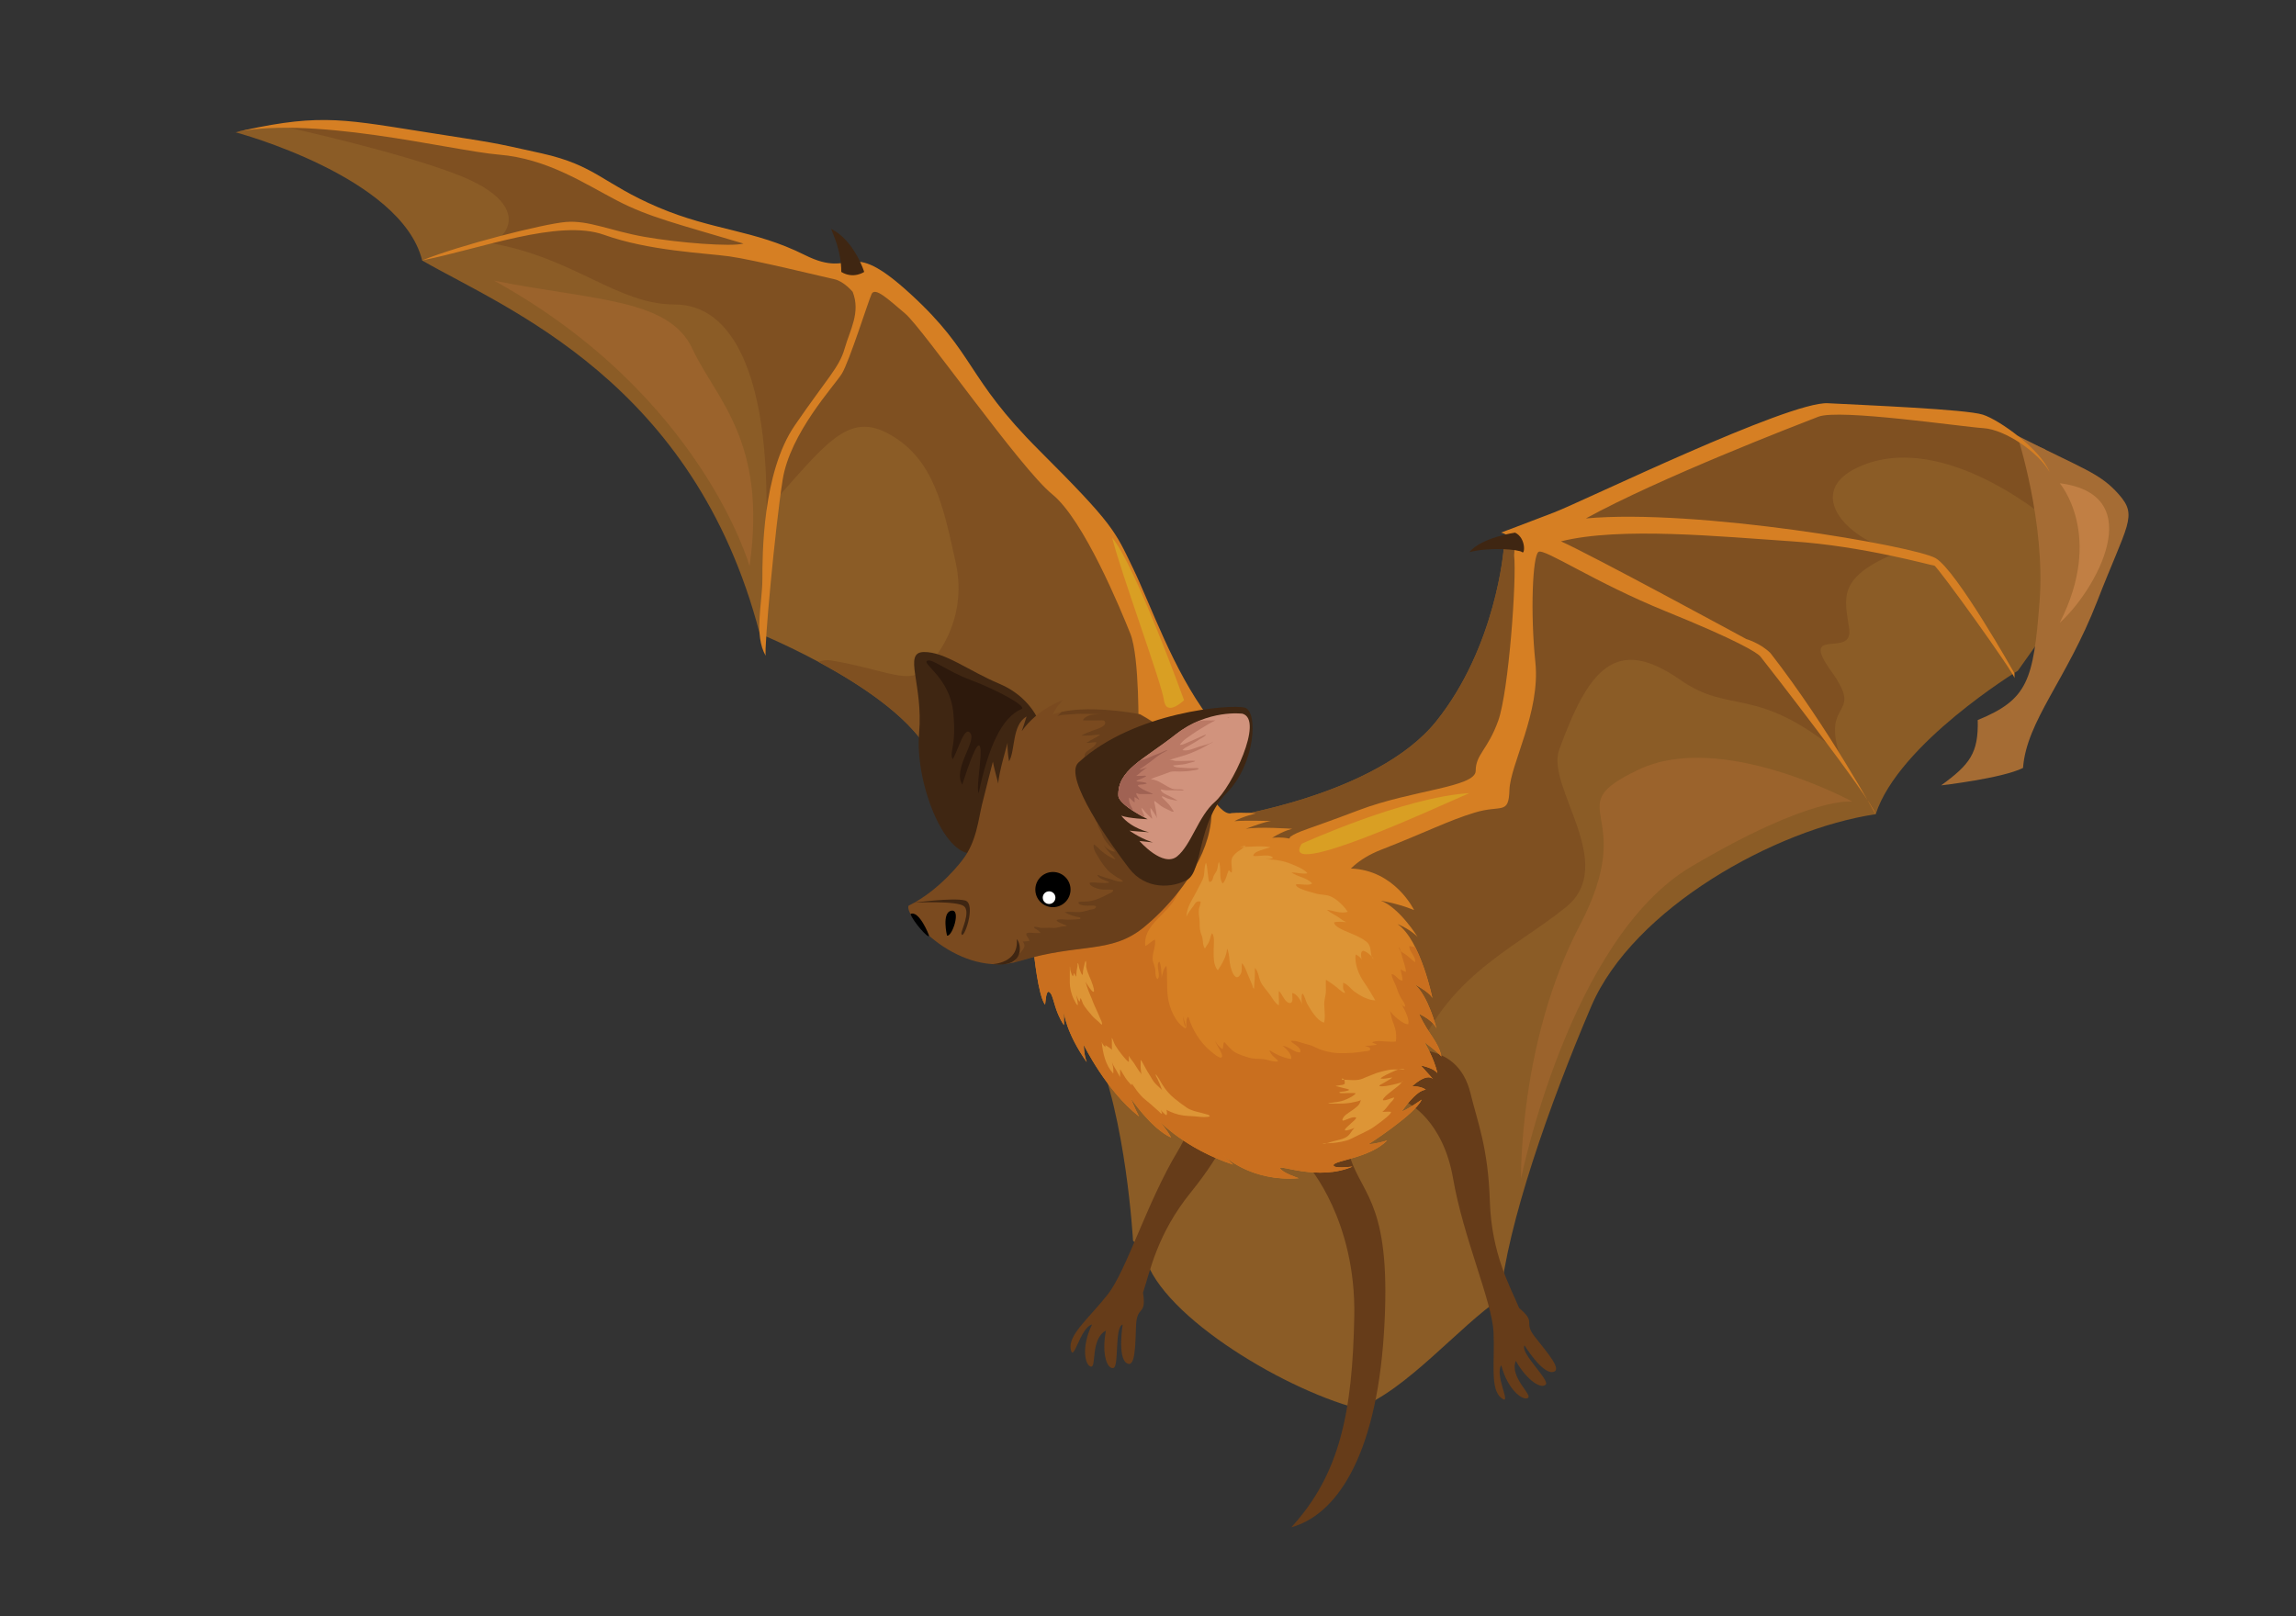 <?xml version="1.0" encoding="UTF-8" standalone="no"?>
<svg
   xmlns:dc="http://purl.org/dc/elements/1.1/"
   xmlns:cc="http://creativecommons.org/ns#"
   xmlns:rdf="http://www.w3.org/1999/02/22-rdf-syntax-ns#"
   xmlns:svg="http://www.w3.org/2000/svg"
   xmlns="http://www.w3.org/2000/svg"
   xmlns:sodipodi="http://sodipodi.sourceforge.net/DTD/sodipodi-0.dtd"
   xmlns:inkscape="http://www.inkscape.org/namespaces/inkscape"
   version="1.1"
   id="svg833"
   xml:space="preserve"
   width="125mm"
   height="88mm"
   viewBox="0 0 472.441 332.598"
   sodipodi:docname="bat.svg"
   inkscape:version="1.0.2-2 (e86c870879, 2021-01-15)"><rect x="0" y="0" width="472.441" height="332.598" fill="#333333" stroke="none"/><defs
     id="defs837"><clipPath
       clipPathUnits="userSpaceOnUse"
       id="clipPath851"><path
         d="M 0,1275.07 H 1064 V 0 H 0 Z"
         id="path849" /></clipPath><clipPath
       clipPathUnits="userSpaceOnUse"
       id="clipPath859"><path
         d="M 73.535,1204.75 H 1034.77 V 96.049 H 73.535 Z"
         id="path857" /></clipPath><clipPath
       clipPathUnits="userSpaceOnUse"
       id="clipPath887"><path
         d="M 510.829,1146.16 H 671.682 V 774.541 H 510.829 Z"
         id="path885" /></clipPath><clipPath
       clipPathUnits="userSpaceOnUse"
       id="clipPath911"><path
         d="M 665.585,1165.38 H 917.66 V 548.678 H 665.585 Z"
         id="path909" /></clipPath><clipPath
       clipPathUnits="userSpaceOnUse"
       id="clipPath1627"><path
         d="m 647.179,380.729 h 65.637 v -83.728 h -65.637 z"
         id="path1625" /></clipPath><clipPath
       clipPathUnits="userSpaceOnUse"
       id="clipPath1979"><path
         d="M 114.771,931.044 H 242.07 V 534.772 H 114.771 Z"
         id="path1977" /></clipPath><clipPath
       clipPathUnits="userSpaceOnUse"
       id="clipPath1995"><path
         d="M 229.294,772.883 H 305.26 V 291.643 H 229.294 Z"
         id="path1993" /></clipPath><clipPath
       clipPathUnits="userSpaceOnUse"
       id="clipPath2011"><path
         d="M 80.069,597.075 H 133.612 V 359.245 H 80.069 Z"
         id="path2009" /></clipPath></defs><sodipodi:namedview
     pagecolor="#ffffff"
     bordercolor="#666666"
     borderopacity="1"
     objecttolerance="10"
     gridtolerance="10"
     guidetolerance="10"
     inkscape:pageopacity="0"
     inkscape:pageshadow="2"
     inkscape:window-width="1920"
     inkscape:window-height="1017"
     id="namedview835"
     showgrid="false"
     inkscape:zoom="0.5647192"
     inkscape:cx="709.33337"
     inkscape:cy="718.95818"
     inkscape:window-x="-8"
     inkscape:window-y="-8"
     inkscape:window-maximized="1"
     inkscape:current-layer="g873"
     inkscape:document-rotation="0"
     units="mm" /><g
     id="g841"
     inkscape:groupmode="layer"
     inkscape:label="Bat animal "
     transform="matrix(1.333,0,0,-1.333,0,1700.093)"><g
       id="g845"><g
         id="g847"
         clip-path="url(#clipPath851)"
         style="opacity:1"><g
           id="g853"><g
             id="g875"><g
               clip-path="url(#clipPath859)"
               opacity="0.5"
               id="g873" /></g></g><g
           id="g1545"
           transform="matrix(0.467,0,0,0.467,36.353,1254.965)"><path
             d="m 0,0 c 0,0 54.808,-14.548 61.713,-42.393 27.845,-16.038 89.931,-40.098 111.571,-123.409 0,0 48.37,-19.601 57.28,-41.876 8.91,-22.276 79.747,15.525 79.747,15.525 0,0 -6.682,39.719 -29.849,64.891 -23.166,25.169 -51.445,60.903 -59.7,71.504 -11.103,12.032 -18.376,10.025 -18.376,10.025 0,0 -19.046,0.891 -30.407,8.909 -31.41,9.802 -37.88,12.427 -55.467,21.383 C 106.488,-10.761 93.345,-6.53 63.495,-1.85 33.646,2.827 14.917,3.409 0,0"
             style="fill:#8b5c26;fill-opacity:1;fill-rule:nonzero;stroke:none"
             id="path1547" /></g><g
           id="g1549"
           transform="matrix(0.467,0,0,0.467,167.307,1195.544)"><path
             d="m 0,0 c -23.166,25.169 -51.445,60.902 -59.7,71.503 -11.103,12.033 -18.376,10.025 -18.376,10.025 0,0 -19.046,0.891 -30.407,8.91 -31.41,9.801 -37.88,12.427 -55.467,21.382 -10.024,4.681 -23.167,8.912 -53.017,13.592 -19.272,3.021 -33.892,4.322 -45.859,3.955 l 0.249,-0.646 c 0,0 38.498,-8.504 57.04,-16.109 18.542,-7.61 18.411,-17.073 9.919,-22.088 27.641,-5.013 41.427,-20.228 60.446,-20.228 19.017,0 30.565,-23.231 30.292,-67.968 19.628,21.85 26.762,33.068 41.024,24.845 14.262,-8.222 17.416,-23.434 21.545,-42.454 4.128,-19.018 -7.085,-32.805 -11.937,-36.132 -4.854,-3.328 -13.307,1.388 -29.286,4.021 -1.538,0.255 -2.921,0.063 -4.166,-0.481 14.518,-7.822 32.679,-19.736 37.803,-32.543 8.909,-22.276 79.746,15.524 79.746,15.524 0,0 -6.682,39.72 -29.849,64.892"
             style="fill:#7f5021;fill-opacity:1;fill-rule:nonzero;stroke:none"
             id="path1551" /></g><g
           id="g1553"
           transform="matrix(0.467,0,0,0.467,175.732,1162.363)"><path
             d="m 0,0 c 0,0 0.445,24.727 -2.673,32.524 -3.118,7.795 -15.37,37.647 -25.84,46.11 -10.469,8.464 -42.77,54.798 -48.56,59.699 -5.793,4.901 -10.025,8.91 -11.139,6.46 -1.114,-2.449 -7.351,-22.276 -9.802,-26.285 -2.449,-4.009 -17.151,-19.602 -19.602,-35.196 -2.45,-15.594 -6.238,-56.135 -5.57,-58.14 -4.008,6.907 -1.113,17.374 -1.113,25.395 0,8.021 0,35.194 10.693,50.789 10.693,15.593 14.702,19.156 16.483,25.395 1.782,6.236 5.346,11.951 2.674,18.784 0,0 -2.897,3.49 -6.014,4.161 -3.119,0.665 -26.731,6.458 -34.752,7.572 -8.018,1.114 -26.508,1.782 -41.432,7.127 -14.925,5.348 -40.988,-4.677 -60.145,-8.463 12.697,5.122 39.874,12.029 47.448,12.697 7.573,0.668 14.702,-2.898 26.062,-4.902 11.361,-2.004 28.736,-3.341 32.747,-2.227 -21.609,6.461 -31.188,8.688 -41.88,14.258 -10.692,5.568 -22.943,13.81 -38.982,15.146 -16.04,1.336 -63.264,13.589 -89.327,6.907 28.514,6.682 36.087,5.122 62.818,0.89 26.731,-4.234 22.499,-3.34 40.542,-7.352 18.044,-4.008 20.271,-10.023 38.537,-17.82 18.267,-7.798 31.633,-7.352 48.561,-15.816 16.931,-8.465 13.366,6.908 34.975,-12.92 21.605,-19.824 17.969,-27.176 42.51,-51.68 C -8.241,68.609 -7.796,66.604 -1.783,54.13 4.232,41.655 11.329,20.712 23.212,4.835 19.38,-3.563 3.788,-11.806 0,0"
             style="fill:#d67f23;fill-opacity:1;fill-rule:nonzero;stroke:none"
             id="path1555" /></g><g
           id="g1557"
           transform="matrix(0.467,0,0,0.467,189.046,1149.153)"><path
             d="m 0,0 c 0,0 50.119,7.127 69.946,31.854 19.825,24.728 22.29,56.899 22.29,56.899 l 75.946,35.323 c 0,0 17.376,12.923 38.538,10.693 21.163,-2.227 45.442,-4.9 45.442,-4.9 l 19.054,-8.146 6.786,-50.887 -15.815,-22.273 c 0,0 -39.43,-24.059 -47.001,-47.449 -33.192,-4.899 -80.194,-31.188 -94.005,-63.484 -13.813,-32.302 -27.845,-72.398 -30.073,-96.679 -13.367,-8.909 -31.186,-30.52 -47.224,-36.31 -25.841,6.906 -67.274,32.298 -70.615,51.902 l -3.566,3.564 c 0,0 -2.226,40.767 -12.92,64.823 C -35.642,-53.462 0,0 0,0"
             style="fill:#8b5c26;fill-opacity:1;fill-rule:nonzero;stroke:none"
             id="path1559" /></g><g
           id="g1561"
           transform="matrix(0.467,0,0,0.467,286.893,1203.283)"><path
             d="m 0,0 c 28.668,13.012 64.66,-19.018 64.66,-19.018 l 0.267,0.312 -3.268,24.501 -19.054,8.147 c 0,0 -24.279,2.672 -45.442,4.9 C -23.999,21.071 -41.375,8.149 -41.375,8.149 l -75.945,-35.323 c 0,0 -2.466,-32.171 -22.29,-56.9 -19.827,-24.726 -69.947,-31.853 -69.947,-31.853 0,0 -2.121,-3.184 -5.425,-8.287 11.807,-19.521 28.816,-46.036 30.091,-48.778 1.956,-4.213 27.01,-61.278 36.309,-28.874 9.3,32.404 34.398,42.161 51.83,56.311 17.432,14.151 -6.675,39.851 -2.223,52.036 9.627,26.333 18.512,38.179 40.022,23.154 16.761,-11.709 24.722,-1.425 52.508,-24.118 -5.496,17.722 8.347,11.756 -2.587,26.969 -10.936,15.216 7.367,4.038 5.94,14.021 -1.428,9.985 -4.412,16.934 15.919,25.237 C -5.353,-23.281 -17.529,-7.958 0,0"
             style="fill:#7f5021;fill-opacity:1;fill-rule:nonzero;stroke:none"
             id="path1563" /></g><g
           id="g1565"
           transform="matrix(0.467,0,0,0.467,217.346,1105.065)"><path
             d="m 0,0 c 0,0 11.564,-5.538 14.906,-24.949 3.341,-19.407 12.918,-40.791 13.365,-50.816 0.445,-10.024 -1.226,-18.711 2.562,-21.718 3.786,-3.006 -2.34,7.462 0,10.802 2.116,-8.131 7.128,-11.805 8.798,-10.802 1.672,1 -6.126,6.795 -4.009,12.252 4.009,-6.905 8.576,-9.357 9.912,-7.795 1.337,1.556 -8.575,10.466 -7.016,12.917 0,0 5.68,-9.245 9.244,-8.799 3.564,0.445 -1.671,6.348 -5.791,11.585 -4.121,5.234 0.797,4.464 -5.235,9.579 -2.895,7.016 -9.134,17.706 -9.691,35.417 -0.557,17.709 -4.12,26.176 -6.348,35.419 C 18.47,12.336 12.677,16.57 4.325,17.684 -4.028,18.798 -5.884,7.378 0,0"
             style="fill:#663c19;fill-opacity:1;fill-rule:nonzero;stroke:none"
             id="path1567" /></g><g
           id="g1569"
           transform="matrix(0.467,0,0,0.467,184.093,1110.956)"><path
             d="m 0,0 c 0,0 5.144,-11.746 -4.993,-28.631 -10.137,-16.885 -16.839,-39.334 -23.047,-47.223 -6.205,-7.884 -13.142,-13.374 -12.236,-18.121 0.906,-4.754 3.099,7.176 7.052,8.18 -3.705,-7.538 -2.305,-13.597 -0.385,-13.927 1.92,-0.332 -0.206,9.145 4.959,11.896 -1.47,-7.848 0.39,-12.684 2.421,-12.377 2.03,0.311 0.337,13.531 3.114,14.372 0,0 -1.726,-10.712 1.262,-12.7 2.991,-1.992 2.878,5.9 3.174,12.552 0.297,6.659 3.518,2.867 2.288,10.678 2.387,7.205 4.641,19.373 15.779,33.153 11.139,13.783 13.963,22.52 18.309,30.978 4.347,8.461 2.722,15.446 -2.878,21.739 C 9.216,16.866 0.356,9.431 0,0"
             style="fill:#663c19;fill-opacity:1;fill-rule:nonzero;stroke:none"
             id="path1571" /></g><g
           id="g1573"
           transform="matrix(0.467,0,0,0.467,201.978,1095.345)"><path
             d="m 0,0 c 0,0 15.74,-17.823 15.146,-49.603 -0.592,-31.778 -4.75,-52.273 -20.791,-69.796 14.257,3.862 27.921,22.277 30.594,64.155 2.673,41.878 -6.658,45.009 -11.053,57.701 C 9.505,15.146 0,0 0,0"
             style="fill:#663c19;fill-opacity:1;fill-rule:nonzero;stroke:none"
             id="path1575" /></g><g
           id="g1577"
           transform="matrix(0.467,0,0,0.467,311.397,1208.13)"><path
             d="M 0,0 C 0,0 9.382,-28.665 7.365,-54.872 5.35,-81.079 3.439,-87.257 -13.08,-94.035 c 0.288,-10.944 -2.594,-14.689 -12.097,-21.601 0,0 20.16,2.305 27.072,5.762 1.153,15.55 14.399,29.086 24.478,55.002 10.079,25.919 13.535,28.226 7.199,35.423 C 27.237,-12.249 21.766,-11.096 0,0"
             style="fill:#a56c34;fill-opacity:1;fill-rule:nonzero;stroke:none"
             id="path1579" /></g><g
           id="g1581"
           transform="matrix(0.467,0,0,0.467,199.193,1146.212)"><path
             d="m 0,0 c 0,0 -7.781,-12.792 7.516,-18.462 9.099,-2.899 6.594,7.913 22.42,14.11 15.824,6.197 21.892,9.497 30.858,12.265 8.967,2.773 11.341,-0.92 11.605,7.521 0.264,8.436 10.288,25.712 8.573,42.197 -1.714,16.483 -0.923,35.341 1.053,36.527 1.979,1.19 18.538,-10.116 42.15,-19.695 23.612,-9.579 30.073,-13.588 31.186,-14.925 1.114,-1.336 36.31,-46.558 38.093,-52.125 0.223,-0.669 -15.37,28.29 -34.752,53.239 -3.341,3.34 -8.019,4.677 -8.019,4.677 0,0 -51.234,27.848 -61.258,32.301 19.601,4.9 52.793,1.559 76.405,0 23.613,-1.559 46.111,-8.021 47.003,-8.021 0.891,0 26.507,-35.638 26.507,-37.2 v 1.562 c 0,0 -19.156,34.08 -26.062,38.09 -6.904,4.01 -79.078,16.485 -115.612,13.144 24.282,13.363 69.946,30.963 76.851,33.635 6.907,2.673 47.449,-3.34 54.578,-3.785 7.128,-0.446 18.265,-8.021 21.83,-14.48 -2.896,7.35 -16.485,17.181 -22.054,18.947 -5.568,1.768 -38.314,3.104 -51.234,3.775 -12.92,0.666 -80.639,-32.301 -90.44,-36.088 -9.801,-3.788 -17.597,-6.683 -17.597,-6.683 0,0 5.233,-0.891 4.342,-7.463 C 74.833,85.156 72.16,48.067 68.709,38.375 65.255,28.687 61.246,27.239 61.246,21.779 61.246,16.324 40.194,15.434 22.598,8.749 4.999,2.067 2.909,1.945 0,0"
             style="fill:#d67f23;fill-opacity:1;fill-rule:nonzero;stroke:none"
             id="path1583" /></g><g
           id="g1585"
           transform="matrix(0.467,0,0,0.467,159.593,1128.336)"><path
             d="m 0,0 c 0,0 1.419,-14.429 3.715,-17.271 0.328,2.952 0.548,5.248 1.749,3.828 1.203,-1.423 1.312,-5.904 4.481,-10.605 v 4.264 c 0,0 0.547,-6.559 7.541,-16.505 -0.982,2.513 -0.982,5.683 -0.982,5.683 0,0 7.433,-15.194 18.254,-23.61 -1.313,2.405 -2.733,6.01 -2.733,6.01 0,0 6.776,-10.053 13.334,-13.006 -1.421,2.733 -3.935,5.466 -3.935,5.466 0,0 8.746,-9.291 24.484,-14.43 l -3.496,3.28 c 0,0 9.07,-9.073 25.137,-7.76 0,0 -5.388,1.774 -6.131,3.257 -0.741,1.483 12.625,-4.305 23.911,0.592 0,0 -6.831,-0.891 -6.237,0.594 0.593,1.486 11.879,2.228 17.671,8.019 -4.604,-1.334 -6.088,-1.185 -6.088,-1.185 0,0 15.297,9.803 17.524,14.702 -5.643,-3.862 -6.535,-3.862 -6.535,-3.862 0,0 4.606,6.979 7.871,7.129 -1.336,1.187 -4.454,1.187 -4.454,1.187 0,0 4.604,4.454 6.831,2.376 -3.267,3.713 -4.011,4.455 -4.011,4.455 0,0 4.159,-0.742 5.495,-2.523 -1.189,5.195 -4.306,10.247 -4.306,10.247 0,0 4.306,-3.117 5.643,-4.752 -1.04,5.048 -4.306,7.278 -7.425,14.109 5.049,-2.379 5.792,-4.903 5.792,-4.903 0,0 -2.673,10.842 -7.278,14.702 5.941,-3.267 5.941,-4.753 5.941,-4.753 0,0 -3.863,19.305 -11.584,24.653 4.603,-1.931 6.682,-4.307 6.682,-4.307 0,0 -5.938,9.653 -12.177,12.029 6.684,-1.186 10.989,-3.121 10.989,-3.121 0,0 -6.295,13.235 -20.893,13.745 -14.598,0.514 -11.778,11.354 -26.034,10.167 4.158,2.524 6.683,2.971 6.683,2.971 0,0 -11.349,0.776 -15.411,-0.022 6.94,2.631 8.414,2.598 8.414,2.598 0,0 -8.597,0.246 -12.161,-0.052 2.972,1.632 7.125,2.56 7.125,2.56 0,0 -3.907,0.442 -8.015,0.115 -2.377,-0.89 -5.493,3.754 -5.493,3.754 z"
             style="fill:#d67f23;fill-opacity:1;fill-rule:nonzero;stroke:none"
             id="path1587" /></g><g
           id="g1589"
           transform="matrix(0.467,0,0,0.467,216.424,1120.175)"><path
             d="M 0,0 C -0.147,0.244 -0.284,0.467 -0.41,0.655 -0.353,0.381 -0.196,0.173 0,0"
             style="fill:#c96f1f;fill-opacity:1;fill-rule:nonzero;stroke:none"
             id="path1591" /></g><g
           id="g1593"
           transform="matrix(0.467,0,0,0.467,182.638,1118.727)"><path
             d="M 0,0 C -0.097,-1.194 0.122,-3.021 0.817,-4.148 0.894,-2.777 -0.137,-1.437 0,0"
             style="fill:#c96f1f;fill-opacity:1;fill-rule:nonzero;stroke:none"
             id="path1595" /></g><g
           id="g1597"
           transform="matrix(0.467,0,0,0.467,221.107,1121.255)"><path
             d="M 0,0 C 0.011,-0.061 0.02,-0.1 0.02,-0.1 0.02,-0.1 0.018,-0.065 0,0"
             style="fill:#c96f1f;fill-opacity:1;fill-rule:nonzero;stroke:none"
             id="path1599" /></g><g
           id="g1601"
           transform="matrix(0.467,0,0,0.467,219.452,1105.607)"><path
             d="m 0,0 c -5.644,-3.862 -6.535,-3.862 -6.535,-3.862 0,0 4.605,6.979 7.871,7.129 C 0,4.454 -3.118,4.454 -3.118,4.454 c 0,0 4.603,4.454 6.831,2.376 -3.268,3.713 -4.011,4.455 -4.011,4.455 0,0 4.158,-0.742 5.495,-2.523 -1.189,5.195 -4.306,10.247 -4.306,10.247 0,0 4.306,-3.117 5.643,-4.752 -1.04,5.048 -4.306,7.278 -7.426,14.109 5.05,-2.38 5.792,-4.903 5.792,-4.903 0,0 -2.672,10.842 -7.277,14.702 5.086,-2.796 5.815,-4.284 5.921,-4.653 -0.2,0.967 -2.087,9.784 -5.661,16.871 -0.619,0.158 -1.255,0.291 -1.921,0.403 -0.322,-1.766 2.39,-3.629 1.79,-5.36 -0.951,0.749 -1.807,1.608 -2.773,2.361 -0.515,0.403 -1.37,0.782 -1.917,1.307 0.252,-0.886 0.463,-1.808 0.717,-2.66 0.446,-1.488 0.92,-2.667 1.047,-4.216 -0.597,0.179 -1.227,0.46 -1.713,0.865 -0.02,-1.221 0.618,-2.405 0.582,-3.718 -1.577,0.003 -2.172,2.012 -3.657,2.149 0.164,-1.622 1.264,-3.129 1.746,-4.664 0.379,-1.208 0.793,-2.206 1.429,-3.307 0.4,-0.691 1.492,-1.973 1.295,-2.838 -0.366,0.092 -0.724,0.255 -0.992,0.495 1.037,-1.731 2.471,-4.614 2.067,-6.243 -1.491,-0.304 -5.683,3.283 -6.213,4.727 0.369,-0.782 0.428,-1.638 0.64,-2.469 0.329,-1.294 0.925,-2.496 1.251,-3.785 0.334,-1.313 0.423,-2.872 0.22,-4.222 -0.771,-0.117 -1.605,-0.042 -2.39,-0.042 -1.341,0 -4.306,0.563 -5.447,-0.275 0.446,-0.315 1.214,-0.351 1.544,-0.754 -1.334,-0.215 -2.647,-0.412 -4.005,-0.313 0.597,-0.358 2.071,-0.411 1.747,-1.356 -0.157,-0.453 -1.41,-0.428 -1.974,-0.525 -2.62,-0.455 -5.246,-0.623 -7.893,-0.589 -2.622,0.034 -5.804,0.72 -8.119,1.9 -0.935,0.474 -1.832,0.804 -2.855,1.043 -1.73,0.403 -3.58,1.328 -5.385,1.098 0.788,-1.052 3.749,-2.131 3.142,-3.758 -1.816,-0.223 -3.808,2.041 -5.788,2.148 1.004,-0.757 3.202,-2.942 2.812,-4.336 -2.206,0.184 -5.391,1.654 -7.146,2.918 0.042,-0.713 0.616,-1.322 1.047,-1.865 0.41,-0.513 1.641,-1.257 1.741,-1.839 -0.956,-0.27 -2.691,0.233 -3.632,0.492 -2.003,0.556 -4.118,0.09 -6.132,0.771 -1.421,0.481 -3.225,0.967 -4.484,1.756 -1.428,0.895 -2.327,2.195 -3.503,3.353 -0.433,-0.288 -0.281,-1.747 -0.564,-2.329 -0.753,0.28 -2.091,1.876 -2.434,2.662 0.108,-0.96 3.093,-4.727 2.064,-5.416 -0.699,-0.467 -3.089,1.69 -3.64,2.133 -3.29,2.641 -6.133,7.21 -7.25,11.262 -1.06,-0.237 -0.598,-2.878 -0.738,-3.73 -0.081,0.101 -0.155,0.218 -0.225,0.333 -0.008,-0.138 -0.014,-0.277 -0.049,-0.419 -3.295,1.753 -5.336,6.818 -5.805,10.275 -0.467,3.442 -0.099,6.992 -0.474,10.437 -0.903,-0.626 -1.392,-2.869 -1.595,-3.978 -0.003,0.906 -0.184,4.927 -0.805,5.373 -1.28,-1.213 0.684,-4.619 -0.539,-5.809 -0.961,0.819 -0.596,2.568 -0.838,3.655 -0.291,1.302 -0.85,1.998 -0.803,3.385 0.07,2.03 1.087,3.97 0.788,6.037 -1.218,-0.479 -2.033,-1.643 -3.222,-2.093 -0.842,8.704 11.329,11.722 11.159,20.445 l -13.879,5.799 -34.111,-28.38 c 0,0 1.419,-14.429 3.715,-17.272 0.328,2.952 0.547,5.248 1.749,3.828 1.203,-1.422 1.312,-5.903 4.481,-10.604 v 4.264 c 0,0 0.547,-6.559 7.541,-16.505 -0.982,2.512 -0.982,5.682 -0.982,5.682 0,0 7.433,-15.193 18.254,-23.609 -1.313,2.405 -2.733,6.01 -2.733,6.01 0,0 6.776,-10.053 13.334,-13.006 -1.421,2.732 -3.935,5.466 -3.935,5.466 0,0 8.746,-9.291 24.484,-14.43 l -3.318,3.11 c 1.281,-1.184 10.131,-8.8 24.959,-7.59 0,0 -5.388,1.774 -6.131,3.256 -0.741,1.484 12.625,-4.304 23.911,0.593 0,0 -6.831,-0.891 -6.237,0.594 0.592,1.486 11.878,2.227 17.67,8.018 -4.603,-1.334 -6.087,-1.184 -6.087,-1.184 0,0 15.296,9.803 17.524,14.702"
             style="fill:#c96f1f;fill-opacity:1;fill-rule:nonzero;stroke:none"
             id="path1603" /></g><g
           id="g1605"
           transform="matrix(0.467,0,0,0.467,216.212,1128.53)"><path
             d="M 0,0 C -0.137,0.479 -0.283,0.951 -0.462,1.387 -0.624,0.81 -0.386,0.369 0,0"
             style="fill:#c96f1f;fill-opacity:1;fill-rule:nonzero;stroke:none"
             id="path1607" /></g><g
           id="g1609"
           transform="matrix(0.467,0,0,0.467,160.426,1163.873)"><path
             d="m 0,0 c 0,0 -2.83,8.369 -13.2,12.729 -10.371,4.361 -18.032,10.607 -24.986,10.49 -6.955,-0.118 -0.116,-10.728 -1.531,-26.756 -1.415,-16.027 8.012,-40.426 17.559,-39.834 C -12.611,-42.781 0,0 0,0"
             style="fill:#3f2612;fill-opacity:1;fill-rule:nonzero;stroke:none"
             id="path1611" /></g><g
           id="g1613"
           transform="matrix(0.467,0,0,0.467,157.674,1165.909)"><path
             d="m 0,0 c 2.04,0.856 -8.132,6.364 -16.617,9.548 -8.487,3.183 -13.083,7.423 -14.616,6.364 -1.532,-1.061 7.661,-5.775 8.721,-17.207 1.062,-11.432 -1.413,-12.611 -0.234,-15.322 1.766,2.711 3.888,11.434 5.892,8.604 2.003,-2.83 -5.892,-11.667 -2.711,-16.97 2.357,7.307 5.067,14.966 5.892,12.493 0.825,-2.477 -1.415,-13.437 -0.472,-15.323 C -10.963,-12.609 -6.483,-2.707 0,0"
             style="fill:#2d190c;fill-opacity:1;fill-rule:nonzero;stroke:none"
             id="path1615" /></g><g
           id="g1617"
           transform="matrix(0.467,0,0,0.467,148.557,1142.601)"><path
             d="m 0,0 c 0,0 -7.314,-9.967 -17.781,-15.098 -1.677,-3.518 16.943,-24.322 36.739,-18.281 19.795,6.04 29.978,2.17 40.933,11.076 12.582,10.229 44.119,44.953 -1.175,70.453 0,0 -18.455,3.69 -28.855,0 1.007,2.348 3.355,4.699 3.355,4.699 0,0 -8.221,-2.686 -13.587,-10.235 0,0 1.259,3.609 1.593,4.834 -4.902,-2.785 -3.676,-11.25 -5.792,-14.814 -0.78,4.677 -0.446,6.236 -0.446,6.236 0,0 -3.119,-10.58 -3.119,-13.589 -1.671,6.126 -1.78,7.242 -1.78,7.242 0,0 -2.341,-9.022 -3.565,-14.036 C 5.294,13.478 4.675,5.89 0,0"
             style="fill:#7a4a1f;fill-opacity:1;fill-rule:nonzero;stroke:none"
             id="path1619" /></g><g
           id="g1621"
           transform="matrix(0.467,0,0,0.467,-145.831,988.076)"><g
             id="g1623" /><g
             id="g1635"><g
               clip-path="url(#clipPath1627)"
               opacity="0.3"
               id="g1633"><g
                 transform="translate(689.198,379.093)"
                 id="g1631"><path
                   d="m 0,0 c 0,0 -15.396,3.073 -25.988,0.797 l -1.562,-1.588 c 0.74,0.598 1.885,0.568 2.779,0.615 1.712,0.087 3.342,0.333 5.072,0.33 2.265,-0.002 4.523,-0.091 6.777,-0.162 -1.58,-0.086 -3.241,0.079 -4.701,-0.717 -0.422,-0.231 -1.298,-0.755 -1.298,-1.3 1.897,-0.063 3.787,-0.016 5.683,0 0.646,0.008 1.513,0.149 1.625,-0.715 0.185,-1.449 -3.121,-2.27 -4.045,-2.633 -1.278,-0.504 -2.687,-0.937 -3.828,-1.725 1.036,0.037 2.066,0.018 3.102,0.092 1.007,0.069 2.15,0.361 3.154,0.223 -1.45,-0.993 -3.069,-1.69 -4.54,-2.633 1.093,-0.278 2.237,0.343 3.287,0.125 -0.487,-1.64 -2.374,-2.153 -3.469,-3.285 -0.801,-0.828 -0.396,-2.021 -0.522,-3.098 -0.138,-1.181 -0.678,-2.774 -0.041,-3.906 0.467,-0.833 1.637,-1.289 2.438,-1.695 1.705,-0.868 3.474,-1.612 5.155,-2.526 2.7,-1.468 4.347,-3.773 5.485,-6.563 0.257,-0.634 0.688,-1.798 0.25,-2.407 -0.563,-0.78 -2.005,-0.531 -2.84,-0.597 -0.201,-0.726 0.197,-1.396 0.35,-2.088 0.25,-1.124 -0.469,-0.975 -1.44,-0.836 -2.096,0.297 -3.998,1.141 -5.846,2.136 -0.1,-0.539 0.191,-0.962 0.467,-1.397 0.346,-0.548 0.343,-0.967 0.573,-1.546 0.276,-0.702 0.761,-1.394 1.075,-2.098 0.212,-0.483 0.362,-1.017 0.588,-1.484 0.482,-0.997 1.343,-1.967 2.067,-2.806 0.505,-0.583 1.518,-1.226 1.803,-1.951 -1.158,-0.009 -3.071,1.118 -3.623,2.164 0.421,-1.078 1.45,-1.948 2.165,-2.837 0.451,-0.561 1.32,-1.211 1.573,-1.874 -1.733,0.602 -3.4,1.763 -4.795,2.942 -0.598,0.506 -1.612,1.784 -2.351,1.954 -0.162,-1.28 0.408,-2.301 1.053,-3.372 1.1,-1.833 2.206,-3.668 3.709,-5.225 0.745,-0.769 1.718,-1.32 2.563,-1.975 0.599,-0.461 2.126,-0.982 2.367,-1.677 -1.681,-0.259 -3.411,0.646 -5,1.088 -0.811,0.223 -1.591,0.45 -2.378,0.749 -0.365,0.136 -0.708,0.378 -1.113,0.356 0.722,-1.533 2.817,-1.653 4.049,-2.5 -2.073,-0.45 -4.401,0.184 -6.516,-0.043 -0.437,-1.093 2.36,-1.939 3.122,-2.124 1.482,-0.355 3.064,-0.052 4.55,-0.243 0.301,-0.783 -1.273,-1.216 -1.763,-1.48 -1.646,-0.891 -3.548,-1.789 -5.379,-2.175 -0.848,-0.178 -1.451,-0.26 -2.335,-0.247 -0.529,0.009 -1.639,0.101 -2.014,-0.303 0.254,-0.909 1.66,-0.917 2.409,-1.03 0.777,-0.115 2.86,0.27 3.457,-0.223 0,-1.003 -1.31,-0.985 -1.988,-1.139 -1.263,-0.291 -2.301,-0.755 -3.635,-0.776 -1.546,-0.024 -3.191,0.194 -4.716,-0.01 1.517,-1.015 3.34,-1.439 5.117,-1.737 0.063,-0.171 0.072,-0.373 0,-0.543 -1.373,-0.139 -2.701,-0.218 -4.083,-0.218 -0.976,-0.002 -2.441,0.286 -3.38,0.008 -1.506,-0.443 2.833,-1.802 3.09,-2.014 -0.491,-0.223 -1.059,-0.179 -1.582,-0.237 -0.666,-0.07 -1.253,-0.325 -1.893,-0.432 -0.803,-0.136 -1.766,0 -2.571,0 -0.961,0 -2.016,-0.13 -2.958,0.035 -0.662,0.115 -1.152,0.358 -1.837,0.257 -0.088,-0.509 0.427,-0.593 0.824,-0.836 0.521,-0.318 0.926,-0.721 1.333,-1.174 -0.668,-0.063 -1.37,-0.019 -2.043,-0.016 -0.522,0.003 -2.162,0.304 -2.575,-0.082 -0.66,-0.618 1,-1.75 0.858,-2.575 -0.696,-0.019 -1.476,-0.098 -2.169,-0.191 1.07,-1.311 0.399,-2.273 -0.597,-3.397 -0.47,-0.528 -0.987,-1.037 -1.339,-1.66 -0.246,-0.436 -0.352,-0.951 -0.662,-1.344 -0.158,-0.2 -0.359,-0.356 -0.574,-0.498 0.751,0.154 1.505,0.332 2.262,0.563 19.795,6.04 29.978,2.17 40.933,11.076 C 13.757,-60.225 45.294,-25.5 0,0"
                   style="fill:#3f2612;fill-opacity:1;fill-rule:nonzero;stroke:none"
                   id="path1629" /></g></g></g></g><g
           id="g1637"
           transform="matrix(0.467,0,0,0.467,146.183,1130.932)"><path
             d="M 0,0 C 0,0 -1.843,7.659 1.453,8.24 4.75,8.819 1.745,-0.484 0,0"
             style="fill:#000000;fill-opacity:1;fill-rule:nonzero;stroke:none"
             id="path1639" /></g><g
           id="g1641"
           transform="matrix(0.467,0,0,0.467,148.401,1131.248)"><path
             d="m 0,0 c 0.505,-3.022 5.234,9.986 1.165,10.953 -4.074,0.973 -16.711,-0.734 -16.711,-0.734 0,0 14.135,0.706 16.415,-1.187 C 3.149,7.142 -0.145,0.871 0,0"
             style="fill:#3f2612;fill-opacity:1;fill-rule:nonzero;stroke:none"
             id="path1643" /></g><g
           id="g1645"
           transform="matrix(0.467,0,0,0.467,143.408,1130.923)"><path
             d="M 0,0 C -0.002,0.23 -3.266,8.486 -6.126,7.169 -5.343,4.714 0.01,-1.342 0,0"
             style="fill:#000000;fill-opacity:1;fill-rule:nonzero;stroke:none"
             id="path1647" /></g><g
           id="g1649"
           transform="matrix(0.467,0,0,0.467,165.253,1138.038)"><path
             d="m 0,0 c 0,-3.215 -2.605,-5.821 -5.818,-5.821 -3.215,0 -5.821,2.606 -5.821,5.821 0,3.212 2.606,5.817 5.821,5.817 C -2.605,5.817 0,3.212 0,0"
             style="fill:#000000;fill-opacity:1;fill-rule:nonzero;stroke:none"
             id="path1651" /></g><g
           id="g1653"
           transform="matrix(0.467,0,0,0.467,162.918,1136.792)"><path
             d="m 0,0 c 0,-1.158 -0.938,-2.095 -2.094,-2.095 -1.155,0 -2.093,0.937 -2.093,2.095 0,1.155 0.938,2.093 2.093,2.093 C -0.938,2.093 0,1.155 0,0"
             style="fill:#ffffff;fill-opacity:1;fill-rule:nonzero;stroke:none"
             id="path1655" /></g><g
           id="g1657"
           transform="matrix(0.467,0,0,0.467,166.479,1157.655)"><path
             d="m 0,0 c -5.327,-4.885 11.314,-27.931 16.735,-35.003 5.423,-7.074 14.23,-6.613 19.253,-3.721 5.027,2.893 3.376,19.044 12.923,28.586 9.545,9.546 10.607,27.106 6.011,28.284 C 50.324,19.323 18.387,16.855 0,0"
             style="fill:#3f2612;fill-opacity:1;fill-rule:nonzero;stroke:none"
             id="path1659" /></g><g
           id="g1661"
           transform="matrix(0.467,0,0,0.467,191.793,1165.193)"><path
             d="m 0,0 c 0,0 -11.432,1.529 -22.039,-6.837 -10.608,-8.369 -19.447,-11.809 -18.976,-20.461 0.591,-3.11 9.664,-7.588 9.664,-7.588 0,0 -6.246,0.239 -8.72,1.18 3.3,-4.245 9.193,-5.49 9.193,-5.49 0,0 -6.129,0.419 -6.483,0.537 4.243,-2.947 7.778,-3.891 7.778,-3.891 l -4.477,0.475 c 0,0 7.779,-8.959 12.492,-5.069 4.714,3.89 6.975,13.253 12.494,18.033 C -3.558,-24.332 7.22,-2.04 0,0"
             style="fill:#d1937d;fill-opacity:1;fill-rule:nonzero;stroke:none"
             id="path1663" /></g><g
           id="g1665"
           transform="matrix(0.467,0,0,0.467,233.875,1193.151)"><path
             d="m 0,0 c 0,0 -11.026,-1.56 -15.148,-6.459 6.905,1.781 16.596,0.89 17.487,0 C 3.229,-7.35 3.675,-1.782 0,0"
             style="fill:#3f2612;fill-opacity:1;fill-rule:nonzero;stroke:none"
             id="path1667" /></g><g
           id="g1669"
           transform="matrix(0.467,0,0,0.467,133.399,1233.402)"><path
             d="M 0,0 C 0,0 -3.118,10.248 -10.914,14.259 -10.469,12.698 -7.573,7.353 -7.573,0 -3.563,-2.447 0,0 0,0"
             style="fill:#3f2612;fill-opacity:1;fill-rule:nonzero;stroke:none"
             id="path1671" /></g><g
           id="g1673"
           transform="matrix(0.467,0,0,0.467,153.201,1126.53)"><path
             d="M 0,0 C 0,0 8.796,0.256 8.028,8.219 9.291,7.338 11.413,-1.358 0,0"
             style="fill:#3f2612;fill-opacity:1;fill-rule:nonzero;stroke:none"
             id="path1675" /></g><g
           id="g1677"
           transform="matrix(0.467,0,0,0.467,189.819,1164.597)"><path
             d="M 0,0 C -0.259,0.018 -0.531,-0.006 -0.803,-0.045 -0.514,-0.058 -0.225,-0.065 0,0"
             style="fill:#7a4a1f;fill-opacity:1;fill-rule:nonzero;stroke:none"
             id="path1679" /></g><g
           id="g1681"
           transform="matrix(0.467,0,0,0.467,183.132,1161.385)"><path
             d="M 0,0 C 1.472,0.998 2.863,2.087 4.412,2.977 5.794,3.771 7.119,4.69 8.548,5.393 8.898,5.562 9.249,5.77 9.61,5.945 7.795,5.835 5.953,6.123 4.182,5.71 3.987,5.662 3.796,5.603 3.603,5.55 1.286,4.544 -1.122,3.189 -3.491,1.318 -14.1,-7.051 -22.938,-10.49 -22.467,-19.143 c 0.426,-2.242 5.252,-5.19 7.917,-6.663 0.231,-0.029 0.461,-0.062 0.694,-0.09 0.011,0.386 -0.314,0.874 -0.445,1.225 -0.215,0.57 -0.49,1.096 -0.555,1.711 0.453,-0.327 0.814,-0.889 1.179,-1.311 0.717,-0.83 1.583,-1.55 2.336,-2.351 0.053,0.494 -0.17,1.06 -0.307,1.526 -0.207,0.702 -0.209,1.386 -0.237,2.117 0.367,-0.351 0.633,-0.78 0.897,-1.215 0.421,-0.698 1.054,-1.467 1.271,-2.248 -0.122,0.775 -0.114,1.535 -0.283,2.321 -0.155,0.728 -0.267,1.468 -0.41,2.198 -0.077,0.396 -0.268,0.799 -0.168,1.211 0.236,0.003 0.496,-0.285 0.677,-0.434 0.515,-0.428 1.037,-0.847 1.585,-1.238 0.845,-0.602 1.863,-0.985 2.79,-1.459 0.373,-0.191 0.907,-0.548 1.333,-0.341 -0.05,0.265 -0.269,0.451 -0.418,0.666 -0.358,0.519 -0.632,1.042 -1.045,1.53 -0.556,0.661 -1.159,1.259 -1.779,1.857 -0.264,0.255 -0.766,0.616 -0.612,1.01 0.53,-0.129 1.087,-0.469 1.607,-0.677 1.162,-0.466 2.381,-0.568 3.584,-0.869 -0.941,0.654 -2.034,1.247 -3.076,1.731 -0.691,0.32 -2.408,1.048 -2.547,1.998 0.255,0.091 0.587,-0.041 0.863,-0.098 0.435,-0.091 0.808,-0.136 1.263,-0.136 1.015,0.005 2.032,0.003 3.046,0.003 0.792,-0.003 1.73,-0.137 2.502,0.018 -0.267,0.259 -0.83,0.285 -1.183,0.304 -0.951,0.055 -1.876,-0.105 -2.789,0.241 -2.348,0.886 -4.346,2.904 -6.959,3.091 0.894,0.506 1.885,0.807 2.856,1.138 1.147,0.385 2.266,0.851 3.409,1.244 1.059,0.37 2.34,0.148 3.45,0.168 1.488,0.029 2.981,0.128 4.443,0.409 0.289,0.055 1.405,0.16 1.597,0.451 0.163,0.253 0.089,0.151 -0.243,0.236 -0.612,0.153 -1.435,0.013 -2.059,0.02 -1.032,0.01 -2.065,0.05 -3.091,0.142 -0.728,0.065 -2.545,0 -3.021,0.749 1.049,0.105 2.108,0.199 3.153,0.322 0.948,0.114 1.887,0.422 2.806,0.666 0.385,0.102 1.083,0.194 1.394,0.516 -1.017,0.123 -2.104,0.008 -3.126,0.008 -1.1,0.003 -2.227,-0.084 -3.325,-0.013 -0.665,0.044 -1.525,0.472 -2.176,0.336 1.437,0.405 2.843,0.882 4.28,1.275 2.132,0.582 4.124,1.467 6.122,2.413 0.969,0.456 1.86,1.043 2.802,1.546 0.448,0.236 1.009,0.416 1.321,0.841 C 7.59,-1.983 5.793,-2.242 4.331,-2.701 2.491,-3.277 0.706,-4.302 -1.308,-3.896 c 0.154,0.124 0.293,0.298 0.441,0.43 0.421,0.379 0.934,0.573 1.43,0.872 1.234,0.739 2.54,1.415 3.721,2.24 0.658,0.459 1.894,0.915 2.252,1.66 C 5.218,0.823 3.95,0.17 2.664,-0.387 1.61,-0.844 0.541,-1.333 -0.521,-1.763 -0.894,-1.915 -1.686,-2.273 -2.155,-2.086 -1.558,-1.314 -0.807,-0.547 0,0"
             style="fill:#ba7965;fill-opacity:1;fill-rule:nonzero;stroke:none"
             id="path1683" /></g><g
           id="g1685"
           transform="matrix(0.467,0,0,0.467,175.938,1153.816)"><path
             d="m 0,0 c -0.129,0.097 -0.669,0.433 -0.61,0.66 0.078,0.304 1.338,0.276 1.586,0.314 0.435,0.068 1.011,0.11 1.393,0.362 -0.447,0.304 -1.015,0.346 -1.534,0.445 -0.43,0.084 -0.852,0.108 -1.287,0.142 -0.187,0.015 -0.557,0.015 -0.646,0.235 0.154,0.145 0.369,0.192 0.554,0.273 0.375,0.163 0.745,0.322 1.124,0.465 0.377,0.145 0.711,0.345 1.069,0.518 0.19,0.091 0.379,0.104 0.385,0.296 0.006,0.152 0.008,0.06 -0.08,0.115 -0.156,0.097 -0.789,0 -0.978,0 -0.7,-0.003 -1.417,-0.048 -2.117,0.002 0.116,0.168 0.346,0.258 0.507,0.375 0.357,0.265 0.665,0.587 1.013,0.862 C 1.037,5.58 1.757,6.12 2.465,6.565 2.084,6.403 1.652,6.321 1.255,6.212 0.771,6.078 0.288,5.902 -0.204,5.795 0.124,6.136 0.593,6.393 0.974,6.662 1.917,7.33 2.855,8.006 3.79,8.683 4.292,9.05 4.771,9.427 5.239,9.83 c 0.516,0.446 1.114,0.781 1.677,1.16 0.716,0.481 1.558,0.803 2.251,1.309 C 8.937,12.346 8.664,12.215 8.454,12.128 7.943,11.921 7.448,11.67 6.937,11.46 6.129,11.127 5.302,10.847 4.492,10.517 3.771,10.224 3.08,9.841 2.342,9.586 1.634,9.343 0.905,9.165 0.21,8.882 0.132,8.85 0.057,8.819 -0.018,8.784 -4.495,5.316 -7.331,2.059 -7.059,-2.933 c 0.28,-1.466 2.442,-3.233 4.649,-4.692 0.006,0.13 0.019,0.268 0.001,0.385 -0.05,0.353 -0.347,0.663 -0.486,0.993 -0.203,0.487 -0.502,1.045 -0.584,1.567 -0.066,0.429 -0.104,0.909 -0.057,1.341 0.644,-0.484 1.123,-1.165 1.798,-1.635 0.094,0.184 0.021,0.572 0.021,0.784 0,0.269 -0.088,0.76 0.043,0.996 0.491,-0.291 0.96,-0.639 1.45,-0.922 0.071,0.266 -0.348,0.777 -0.476,0.984 -0.242,0.394 -0.498,0.781 -0.42,1.264 0.218,-0.053 0.444,-0.182 0.663,-0.255 0.383,-0.131 0.826,-0.07 1.228,-0.07 0.845,0.002 1.689,0.002 2.532,0.002 0.168,0 0.915,-0.121 1.033,0.052 -0.8,0.396 -1.653,0.684 -2.459,1.073 C 1.233,-0.756 0.58,-0.423 0,0"
             style="fill:#a06253;fill-opacity:1;fill-rule:nonzero;stroke:none"
             id="path1687" /></g><g
           id="g1689"
           transform="matrix(0.467,0,0,0.467,191.424,1144.611)"><path
             d="M 0,0 C 3.234,0 6.88,0.503 10.053,-0.055 8.889,-0.587 4.273,-1.32 4.392,-2.953 c 1.629,-0.27 5.368,0.841 6.493,-0.6 -0.635,-0.487 -1.79,-0.495 -2.607,-0.545 2.931,0.053 5.943,-0.398 8.664,-1.519 1.678,-0.692 4.219,-1.691 5.352,-3.064 -1.767,-0.356 -3.546,0.291 -5.308,0.257 2.077,-1.449 5.045,-1.689 6.832,-3.582 -0.815,-0.914 -4.043,-0.152 -5.263,-0.311 -0.719,-1.358 5.441,-2.723 6.288,-3.006 1.768,-0.591 3.495,-0.267 5.179,-1.053 2.165,-1.009 4.253,-3.07 5.569,-5.055 -2.231,-0.704 -4.685,0.368 -6.858,0.679 0.864,-0.922 2.671,-1.682 3.743,-2.444 0.835,-0.595 1.684,-1.294 2.661,-1.635 -1.189,0.025 -2.936,0.277 -4.053,-0.092 0.061,-1.485 3.55,-2.79 4.714,-3.285 2.033,-0.868 3.914,-1.557 5.681,-2.898 0.813,-0.619 1.042,-0.878 1.424,-1.908 0.431,-1.158 0.169,-3.27 1.203,-4.041 -0.112,0.696 -2.911,3.087 -3.63,2.686 -0.798,-0.445 -0.393,-2.18 -0.296,-2.942 -0.269,0.817 -1.207,1.43 -1.96,1.781 -0.482,-3.055 1.044,-6.762 2.776,-9.215 1.387,-1.968 2.492,-3.913 3.699,-5.966 -2.409,0.058 -4.896,1.494 -6.822,2.849 -1.193,0.841 -2.426,2.631 -3.825,2.961 0.083,-0.698 -0.124,-1.479 0.088,-2.144 0.155,-0.487 0.578,-0.718 0.522,-1.261 -1.249,0.381 -2.542,1.929 -3.668,2.652 -0.874,0.561 -1.715,1.284 -2.615,1.758 -0.079,-1.192 0.01,-2.407 0,-3.608 -0.016,-1.553 -0.574,-2.887 -0.559,-4.438 0.02,-1.837 0.464,-4.397 -0.059,-6.121 -2.343,0.65 -4.27,4.07 -5.476,6.035 -0.549,0.893 -0.968,3.087 -1.703,3.594 -0.479,-0.854 -0.135,-2.842 -0.117,-3.864 0.051,1.121 -1.981,4.158 -3.248,3.98 -0.032,-0.976 0.582,-3.377 -0.855,-3.257 -1.603,0.131 -2.41,3.062 -3.504,3.946 -0.23,-1.552 0.161,-3.186 -0.072,-4.732 -1.251,0.781 -2.009,2.229 -2.845,3.42 -1.017,1.445 -2.544,2.962 -3.229,4.569 -0.603,1.414 -0.664,3.196 -1.817,4.415 0.071,-2.33 -0.092,-4.602 -0.301,-6.887 -0.494,0.313 -0.398,0.819 -0.593,1.311 -0.473,1.176 -1.037,2.285 -1.491,3.469 -0.287,0.749 -1.172,3.168 -1.912,3.631 -0.188,-1.223 0.214,-2.431 -0.405,-3.561 -0.759,-1.385 -1.601,-1.456 -2.453,0.045 -0.77,1.357 -1.138,3.33 -1.267,4.853 -0.076,0.917 -0.275,2.696 -0.767,3.503 -0.103,-2.424 -1.746,-5.212 -3.044,-7.15 -1.608,1.63 -1.391,4.957 -1.387,7.068 10e-4,1.359 0.395,4.216 -0.539,5.187 -0.626,-1.086 -0.602,-2.314 -1.31,-3.43 -0.342,-0.538 -0.776,-1.175 -1.059,-1.642 -0.909,1.322 -0.444,2.878 -1.049,4.311 -0.663,1.569 -0.666,2.644 -0.675,4.339 -0.009,1.384 -0.408,2.727 -0.276,4.119 0.09,0.941 0.626,1.821 0.602,2.746 -1.438,0.304 -1.705,-0.42 -2.373,-1.421 -0.736,-1.099 -1.937,-2.388 -2.331,-3.654 0.104,3.621 2.343,6.213 3.827,9.344 0.651,1.375 1.598,2.732 1.926,4.228 0.259,1.18 0.12,3.325 0.729,4.323 0.5,-1.289 0.403,-2.83 0.68,-4.187 0.198,-0.969 0,-2.89 1.177,-1.828 0.412,0.374 0.492,1.365 0.742,1.86 0.288,0.566 0.74,1.025 0.975,1.622 0.363,0.919 0.3,1.934 0.66,2.859 0.949,-1.853 -0.117,-5.639 1.291,-7.164 1.083,1.093 1.341,3.01 1.984,4.386 0.388,-0.207 0.519,-0.671 0.979,-0.767 0.269,1.404 -0.347,3.112 0.021,4.477 0.558,2.068 3.336,2.99 4.657,4.513"
             style="fill:#dd9536;fill-opacity:1;fill-rule:nonzero;stroke:none"
             id="path1691" /></g><g
           id="g1693"
           transform="matrix(0.467,0,0,0.467,200.936,1145.111)"><path
             d="M 0,0 C 0,0 33.793,15.441 55.395,16.728 46.177,12.831 -7.991,-12.561 0,0"
             style="fill:#d99f23;fill-opacity:1;fill-rule:nonzero;stroke:none"
             id="path1695" /></g><g
           id="g1697"
           transform="matrix(0.467,0,0,0.467,182.776,1167.277)"><path
             d="M 0,0 C 0,0 -16.152,44.729 -23.769,53.729 -20.748,41.729 -7.423,5.693 -6.644,0 -5.863,-5.693 0,0 0,0"
             style="fill:#d99f23;fill-opacity:1;fill-rule:nonzero;stroke:none"
             id="path1699" /></g><g
           id="g1701"
           transform="matrix(0.467,0,0,0.467,170.068,1114.473)"><path
             d="m 0,0 c 0.371,-3.672 1.224,-7.522 3.763,-10.339 0.124,0.162 0.078,0.411 0.076,0.618 -0.002,0.536 0.011,1.042 -0.091,1.575 -0.093,0.505 -0.261,0.99 -0.354,1.493 -0.05,0.27 -0.011,0.795 -0.242,0.977 0.15,-1.306 1.048,-2.562 1.685,-3.676 0.422,-0.739 0.835,-1.485 1.249,-2.226 -0.07,0.853 0.048,1.723 -0.023,2.581 0.233,-0.185 0.417,-0.58 0.585,-0.837 0.404,-0.623 0.731,-1.297 1.15,-1.907 0.437,-0.638 0.911,-1.284 1.454,-1.837 0.18,-0.184 0.403,-0.503 0.632,-0.601 0.101,0.276 0.006,0.635 -0.061,0.913 -0.045,-0.365 0.338,-0.681 0.522,-0.957 0.389,-0.577 0.776,-1.158 1.201,-1.714 0.871,-1.139 1.83,-2.299 2.972,-3.171 1.11,-0.853 2.136,-1.815 3.19,-2.737 0.416,-0.362 0.835,-0.708 1.235,-1.09 0.235,-0.219 0.608,-0.727 0.964,-0.714 0.062,0.308 -0.203,0.693 -0.26,0.998 -0.038,0.206 -0.035,0.465 -0.161,0.629 0.098,-0.622 0.738,-1.19 1.182,-1.585 0.23,-0.205 0.694,-0.791 0.844,-0.292 0.094,0.315 0.107,1.368 -0.227,1.593 1.825,-1.004 3.7,-1.651 5.769,-1.941 1.184,-0.168 2.368,-0.147 3.553,-0.257 1.449,-0.132 2.939,-0.362 4.392,-0.183 0.363,0.044 0.942,0.086 0.552,0.479 -0.202,0.204 -0.671,0.296 -0.931,0.38 -0.481,0.151 -0.972,0.278 -1.461,0.403 -1.72,0.436 -3.525,0.76 -5.027,1.761 -1.408,0.941 -2.791,2.005 -4.109,3.068 -1.68,1.353 -3.012,2.967 -4.122,4.811 -0.655,1.091 -1.242,2.222 -2.057,3.205 -0.086,-0.417 0.285,-0.926 0.461,-1.293 0.31,-0.647 0.613,-1.307 0.88,-1.973 0.278,-0.696 0.57,-1.415 0.81,-2.106 -0.213,0.386 -0.561,0.634 -0.876,0.925 -0.427,0.393 -0.851,0.797 -1.263,1.206 -1.01,0.998 -1.535,2.281 -2.315,3.445 -0.636,0.951 -1.118,1.97 -1.683,2.958 -0.28,0.488 -0.554,1.077 -0.914,1.515 -0.127,-0.132 -0.079,-0.399 -0.078,-0.593 0.007,-0.634 -0.016,-1.273 -0.003,-1.91 0.019,-0.799 0.18,-1.574 0.262,-2.368 -0.082,0.501 -0.616,0.988 -0.892,1.396 -0.528,0.784 -1.013,1.585 -1.519,2.379 -0.544,0.852 -1.34,1.585 -1.75,2.523 C 8.946,-4.89 8.948,-5.307 8.951,-5.72 8.952,-5.843 9.037,-6.331 8.923,-6.431 8.657,-6.666 6.896,-4.438 6.711,-4.203 5.906,-3.191 5.121,-2.112 4.451,-1.004 3.99,-0.241 3.813,0.642 3.39,1.42 3.256,1.224 3.359,0.757 3.359,0.526 3.359,0.037 3.358,-0.456 3.356,-0.943 3.356,-1.465 3.388,-2 3.353,-2.519 2.836,-1.887 1.872,-1.441 1.216,-0.962 1.177,-1.187 1.192,-1.434 1.214,-1.662 c -0.417,0.42 -1.016,0.98 -1.132,1.58"
             style="fill:#dd9536;fill-opacity:1;fill-rule:nonzero;stroke:none"
             id="path1703" /></g><g
           id="g1705"
           transform="matrix(0.467,0,0,0.467,165.143,1126.19)"><path
             d="m 0,0 c -0.005,-0.971 0.003,-1.939 0,-2.909 -0.005,-1.656 -0.12,-3.359 0.283,-4.979 0.297,-1.197 0.7,-2.531 1.339,-3.591 0.195,-0.324 0.545,-1.24 0.951,-1.347 0.153,0.097 0.027,0.557 0.01,0.718 -0.056,0.621 -0.152,1.208 -0.303,1.812 -0.209,0.844 -0.359,1.672 -0.528,2.519 -0.009,-0.746 0.265,-1.54 0.567,-2.211 0.219,-0.483 0.493,-1.42 0.947,-1.696 0.125,0.354 0.143,0.762 0.184,1.129 0.371,-0.031 0.739,-1.516 0.876,-1.776 0.739,-1.412 1.854,-2.576 2.854,-3.8 0.706,-0.864 1.473,-1.465 2.306,-2.177 0.209,-0.178 0.829,-0.98 1.131,-0.956 0.145,0.684 -0.306,1.402 -0.571,2.009 -0.61,1.397 -1.16,2.791 -1.834,4.161 -0.372,0.76 -0.633,1.567 -0.945,2.351 -0.338,0.846 -0.74,1.658 -1.054,2.515 -0.383,1.039 -0.728,2.082 -1.047,3.142 0.271,-0.48 2.275,-3.721 2.729,-3.322 0.311,0.274 -0.174,1.747 -0.26,2.038 C 7.354,-5.403 6.954,-4.474 6.546,-3.551 6.06,-2.455 5.665,-1.418 5.423,-0.247 5.288,0.4 5.581,1.255 5.222,1.828 5.012,1.465 4.938,1.003 4.835,0.6 4.653,-0.107 4.465,-0.808 4.361,-1.531 4.329,-1.759 4.368,-2.691 4.164,-2.864 3.896,-2.679 3.707,-2.128 3.569,-1.821 3.393,-1.439 3.236,-0.993 3.117,-0.588 2.998,-0.185 2.927,0.827 2.639,1.104 2.463,0.872 2.583,0.434 2.545,0.136 2.476,-0.398 2.308,-0.907 2.253,-1.447 2.188,-2.097 2.159,-2.778 2.066,-3.417 1.739,-3.158 1.656,-2.435 1.294,-2.285 1.281,-2.568 1.19,-3.046 1.048,-3.292 0.687,-3.087 0.482,-2.218 0.352,-1.869 0.136,-1.289 0.1,-0.923 0.082,-0.32"
             style="fill:#dd9536;fill-opacity:1;fill-rule:nonzero;stroke:none"
             id="path1707" /></g><g
           id="g1709"
           transform="matrix(0.467,0,0,0.467,207.126,1108.689)"><path
             d="m 0,0 c 1.831,0.01 3.793,-0.336 5.607,-0.028 0.872,0.143 1.622,0.507 2.421,0.861 0.861,0.381 1.753,0.646 2.605,1.029 1.072,0.486 2.263,0.714 3.393,1.032 0.917,0.252 2.034,0.453 2.99,0.467 0.705,0.014 1.413,-0.005 2.119,-0.007 0.5,0 1.166,-0.105 1.652,0.021 C 20.444,3.603 19.635,3.456 19.232,3.43 18.158,3.361 17.208,2.735 16.229,2.34 15.344,1.984 14.536,1.51 13.694,1.069 13.343,0.883 13.041,0.676 12.838,0.33 14.09,0.187 15.414,0.574 16.657,0.742 16.44,0.375 15.855,0.115 15.517,-0.099 c -0.68,-0.43 -1.374,-0.838 -2.08,-1.223 -0.196,-0.106 -1.135,-0.425 -0.962,-0.824 1.32,-0.208 3.012,0.195 4.289,0.466 0.777,0.165 1.592,0.375 2.354,0.606 0.236,0.07 1.015,0.267 1.03,0.645 -0.283,-0.165 -0.417,-0.522 -0.618,-0.771 -0.62,-0.755 -1.477,-1.328 -2.232,-1.933 -0.939,-0.748 -1.928,-1.466 -2.797,-2.296 -0.384,-0.367 -0.764,-0.758 -0.953,-1.265 0.235,-0.364 1.533,0.099 1.804,0.173 0.63,0.175 1.325,0.535 1.96,0.618 -0.141,-0.846 -0.953,-1.368 -1.471,-2.001 -0.76,-0.923 -1.432,-2.037 -2.432,-2.723 0.915,-0.056 1.894,0.13 2.799,-0.011 0.581,-0.45 -3.286,-3.306 -3.65,-3.561 -1.177,-0.82 -2.301,-1.799 -3.59,-2.431 -1.365,-0.669 -2.71,-1.39 -4.09,-2.023 -1.069,-0.49 -2.169,-1.158 -3.294,-1.48 -1.168,-0.336 -2.35,-0.535 -3.548,-0.695 -0.901,-0.12 -1.694,-0.173 -2.598,-0.196 -0.611,-0.018 -1.24,-0.047 -1.825,-0.241 0.588,-0.129 1.405,0.236 1.945,0.399 0.831,0.251 1.64,0.523 2.486,0.72 1.325,0.306 2.884,0.616 3.96,1.528 0.456,0.385 0.829,0.893 1.157,1.386 0.265,0.395 0.631,0.927 0.987,1.25 -0.176,0.017 -0.344,-0.127 -0.501,-0.193 -0.345,-0.145 -0.7,-0.268 -1.062,-0.374 -0.456,-0.131 -1.148,-0.335 -1.597,-0.202 0.071,0.493 0.497,0.868 0.845,1.174 0.493,0.435 0.973,0.872 1.435,1.342 0.308,0.308 1.651,1.267 1.432,1.76 -1.259,0.243 -2.679,-0.601 -3.845,-0.959 -0.298,-0.091 -0.586,-0.258 -0.657,0.077 -0.05,0.233 0.262,0.747 0.378,0.927 0.415,0.648 1.126,1.099 1.738,1.53 0.934,0.656 1.915,1.266 2.76,2.037 0.453,0.414 0.817,0.853 0.999,1.44 0.094,0.302 0.159,0.576 0.317,0.854 -0.082,-0.439 -1.8,-0.717 -2.203,-0.82 -1.712,-0.432 -3.407,-0.532 -5.166,-0.524 -0.81,0.005 -1.621,0 -2.432,0 -0.337,0 -0.835,-0.102 -1.118,0.058 1.08,0.275 2.194,0.333 3.289,0.519 1.403,0.238 2.717,0.739 3.961,1.415 0.437,0.238 0.901,0.484 1.281,0.812 0.137,0.115 0.616,0.437 0.548,0.623 -1.277,0.15 -2.641,0.007 -3.926,0.007 -0.236,0 -1.537,-0.123 -1.435,0.329 0.624,0.277 1.431,0.147 2.096,0.351 0.379,0.115 0.914,0.165 1.197,0.464 -0.678,0.33 -1.536,0.456 -2.267,0.652 -0.545,0.144 -1.088,0.312 -1.637,0.44 -0.173,0.04 -0.448,0.04 -0.563,0.165 0.161,0.113 0.344,0.071 0.535,0.095 0.364,0.047 0.723,0.149 1.091,0.188 0.255,0.026 0.506,0.029 0.749,0.121 0.194,0.078 0.354,0.201 0.565,0.249 C 1.024,-0.649 1.07,0.283 0.081,0.4"
             style="fill:#dd9536;fill-opacity:1;fill-rule:nonzero;stroke:none"
             id="path1711" /></g><g
           id="g1713"
           transform="matrix(0.467,0,0,0.467,317.946,1200.779)"><path
             d="M 0,0 C 0,0 14.809,-17.147 0,-46.149 11.478,-35.913 30.163,-3.818 0,0"
             style="fill:#c17f44;fill-opacity:1;fill-rule:nonzero;stroke:none"
             id="path1715" /></g><g
           id="g1717"
           transform="matrix(0.467,0,0,0.467,285.967,1151.6)"><path
             d="m 0,0 c 0,0 -43.313,23.642 -70.709,10.619 -27.394,-13.023 0.666,-13.023 -19.473,-51.525 -20.138,-38.503 -19.397,-83.706 -19.397,-83.706 0,0 15.918,79.315 56.27,103.167 C -12.958,2.405 0,0 0,0"
             style="fill:#9b632c;fill-opacity:1;fill-rule:nonzero;stroke:none"
             id="path1719" /></g><g
           id="g1721"
           transform="matrix(0.467,0,0,0.467,115.704,1187.984)"><path
             d="M 0,0 C 0,0 -15.919,56.554 -84.406,94.357 -51.088,87.739 -26.655,88.48 -18.881,71.821 -11.106,55.162 5.924,41.458 0,0"
             style="fill:#9b632c;fill-opacity:1;fill-rule:nonzero;stroke:none"
             id="path1723" /></g></g></g></g></svg>
